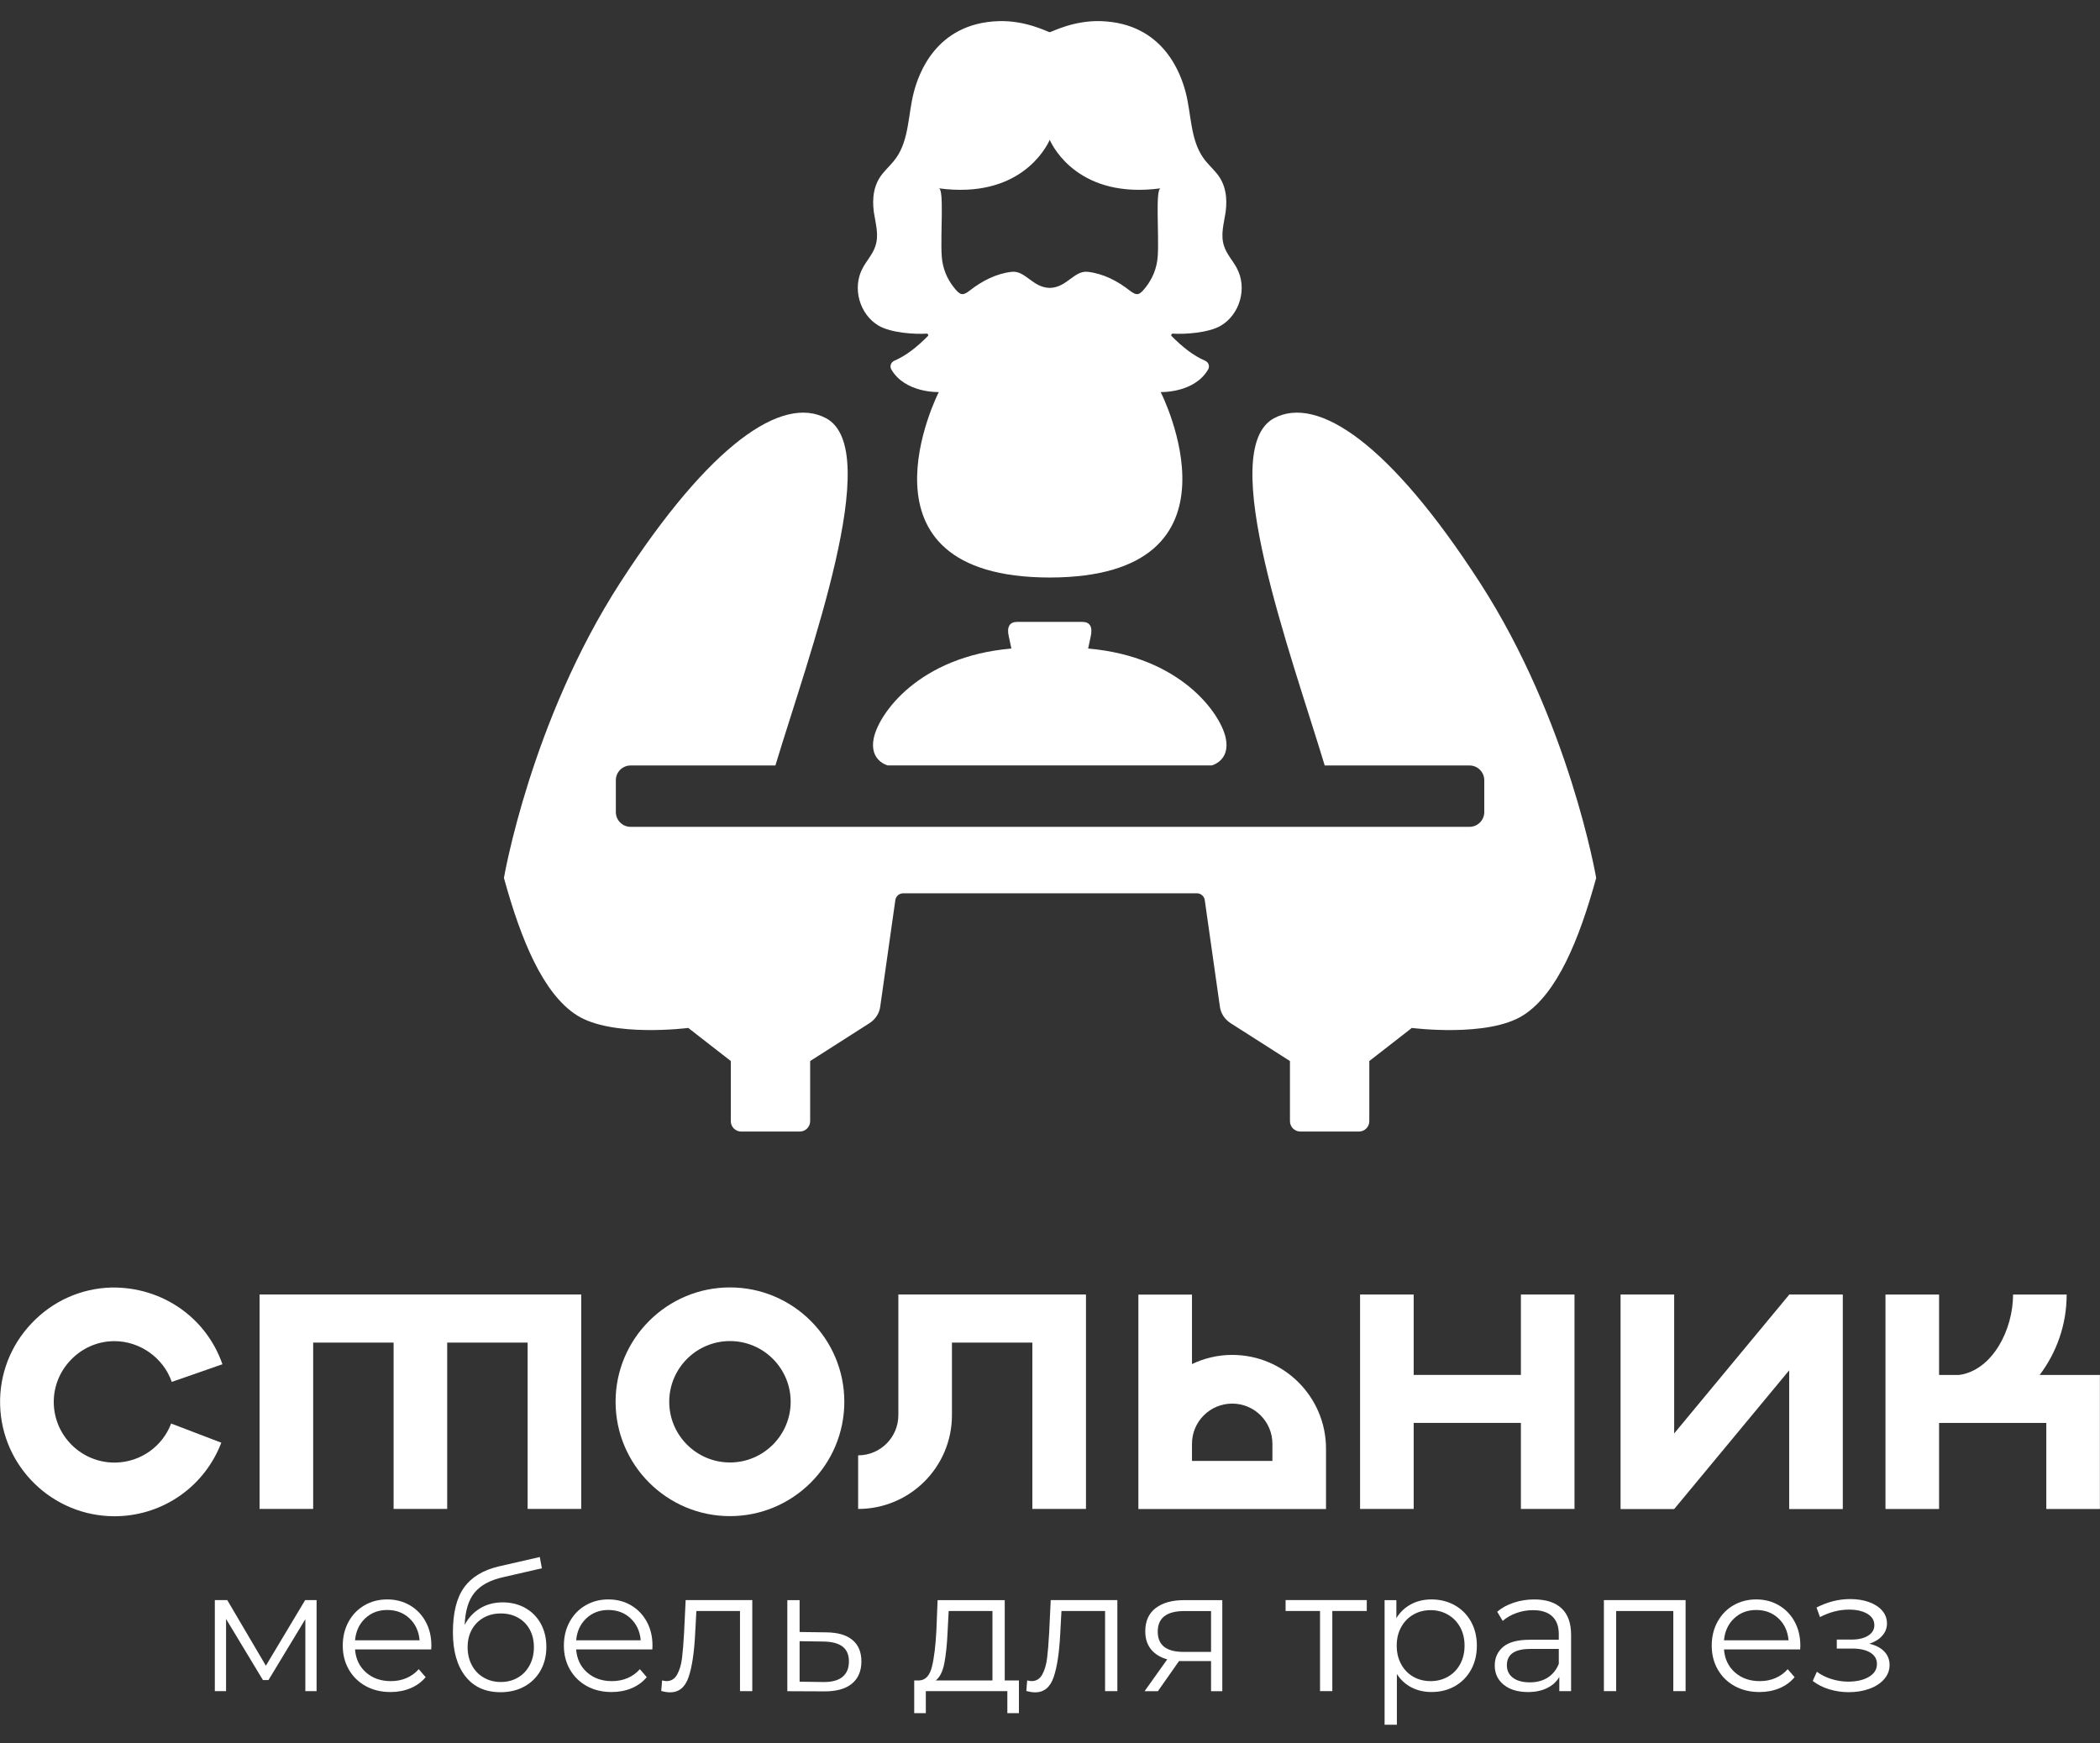 <?xml version="1.0" encoding="UTF-8" standalone="no"?>
<!-- Created with Inkscape (http://www.inkscape.org/) -->

<svg
   xmlns:dc="http://purl.org/dc/elements/1.1/"
   xmlns:cc="http://creativecommons.org/ns#"
   xmlns:rdf="http://www.w3.org/1999/02/22-rdf-syntax-ns#"
   xmlns:svg="http://www.w3.org/2000/svg"
   xmlns="http://www.w3.org/2000/svg"
   xmlns:sodipodi="http://sodipodi.sourceforge.net/DTD/sodipodi-0.dtd"
   xmlns:inkscape="http://www.inkscape.org/namespaces/inkscape"
   width="200"
   height="166"
   viewBox="0 0 52.917 43.921"
   version="1.1"
   id="svg5744"
   inkscape:version="0.92.5 (2060ec1f9f, 2020-04-08)"
   sodipodi:docname="logo_white.svg">
  <rect x="0" y="0" width="52.917" height="43.921" fill="#333333" stroke="none"/>
  <defs
     id="defs5738" />
  <sodipodi:namedview
     id="base"
     pagecolor="#ffffff"
     bordercolor="#666666"
     borderopacity="1.0"
     inkscape:pageopacity="0.0"
     inkscape:pageshadow="2"
     inkscape:zoom="1.4"
     inkscape:cx="-39.117251"
     inkscape:cy="66.616504"
     inkscape:document-units="mm"
     inkscape:current-layer="layer1"
     showgrid="false"
     units="px"
     inkscape:window-width="1366"
     inkscape:window-height="704"
     inkscape:window-x="0"
     inkscape:window-y="27"
     inkscape:window-maximized="1" />
  <g
     inkscape:label="Layer 1"
     inkscape:groupmode="layer"
     id="layer1"
     transform="translate(0,-253.079)">
    <g
       id="g6338"
       transform="matrix(1.34,0,0,1.34,-9.002,-89.652)" />
    <g
       id="g7216"
       style="fill:#ffffff">
      <g
         id="g7151"
         style="fill:#ffffff"
         transform="matrix(1.34,0,0,1.34,-9.002,-89.652)">
        <g
           transform="matrix(0.337,0,0,-0.337,26.458,258.399)"
           id="g130"
           style="fill:#ffffff">
          <path
             inkscape:connector-curvature="0"
             id="path132"
             style="fill:#ffffff;fill-opacity:1;fill-rule:nonzero;stroke:none"
             d="M 0,0 C 0.193,-0.433 1.662,-3.316 6.191,-2.705 5.882,-2.744 6.106,-5.232 6.028,-6.477 5.982,-7.188 5.719,-7.76 5.364,-8.216 5.016,-8.656 4.885,-8.741 4.452,-8.401 3.779,-7.876 2.991,-7.466 2.133,-7.366 1.36,-7.273 0.958,-8.247 0,-8.262 c -0.958,0.015 -1.36,0.989 -2.133,0.896 -0.858,-0.1 -1.646,-0.51 -2.319,-1.035 -0.433,-0.34 -0.564,-0.255 -0.912,0.185 -0.355,0.456 -0.618,1.028 -0.664,1.739 -0.078,1.245 0.146,3.733 -0.163,3.772 C -1.662,-3.316 -0.193,-0.433 0,0 m -9.545,-10.372 c 0.688,-0.402 2.017,-0.487 2.682,-0.441 0.077,0 0.108,-0.092 0.062,-0.139 -0.619,-0.618 -1.198,-1.082 -1.871,-1.375 -0.185,-0.078 -0.27,-0.302 -0.17,-0.48 0.773,-1.337 2.651,-1.267 2.651,-1.267 0,0 -5.271,-10.333 6.191,-10.349 11.462,0.016 6.191,10.349 6.191,10.349 0,0 1.878,-0.07 2.651,1.267 0.1,0.178 0.015,0.402 -0.17,0.48 -0.673,0.293 -1.252,0.757 -1.871,1.375 -0.046,0.047 -0.015,0.139 0.062,0.139 0.665,-0.046 1.994,0.039 2.682,0.441 1.074,0.634 1.492,2.118 0.889,3.223 -0.224,0.417 -0.557,0.765 -0.703,1.213 -0.217,0.634 -0.008,1.276 0.085,1.909 0.1,0.773 0.015,1.531 -0.495,2.149 -0.24,0.294 -0.526,0.549 -0.75,0.866 C 7.837,0.031 7.907,1.43 7.582,2.666 7.335,3.602 6.392,6.515 2.844,6.624 1.345,6.67 0.162,6.044 0,6.005 -0.162,6.044 -1.345,6.67 -2.844,6.624 -6.392,6.515 -7.335,3.602 -7.582,2.666 -7.907,1.43 -7.837,0.031 -8.571,-1.012 c -0.224,-0.317 -0.51,-0.572 -0.75,-0.866 -0.51,-0.618 -0.595,-1.376 -0.495,-2.149 0.093,-0.633 0.302,-1.275 0.085,-1.909 -0.146,-0.448 -0.479,-0.796 -0.703,-1.213 -0.603,-1.105 -0.185,-2.589 0.889,-3.223" />
        </g>
        <path
           d="m 23.149,269.649 c -0.089,0.428 0.263,0.514 0.263,0.514 h 3.047 3.046 c 0,0 0.352,-0.086 0.263,-0.514 -0.094,-0.454 -0.839,-1.532 -2.588,-1.684 l 0.047,-0.219 c 0.044,-0.187 -0.013,-0.282 -0.156,-0.282 h -0.612 -0.613 c -0.143,0 -0.201,0.094 -0.156,0.282 l 0.047,0.219 c -1.749,0.151 -2.494,1.23 -2.588,1.684"
           style="fill:#ffffff;fill-opacity:1;fill-rule:nonzero;stroke:none;stroke-width:0.337"
           id="path136"
           inkscape:connector-curvature="0" />
        <g
           transform="matrix(0.337,0,0,-0.337,36.734,272.279)"
           id="g138"
           style="fill:#ffffff">
          <path
             inkscape:connector-curvature="0"
             id="path140"
             style="fill:#ffffff;fill-opacity:1;fill-rule:nonzero;stroke:none"
             d="m 0,0 c -0.951,-3.462 -2.187,-6.461 -4.065,-7.659 -1.963,-1.26 -6.222,-0.711 -6.222,-0.711 l -2.373,-1.847 v -3.355 c 0,-0.324 -0.263,-0.579 -0.579,-0.579 h -3.27 c -0.317,0 -0.579,0.255 -0.579,0.579 v 3.355 l -3.316,2.117 c -0.325,0.209 -0.549,0.549 -0.595,0.928 l -0.843,5.935 c -0.03,0.217 -0.216,0.379 -0.432,0.379 h -16.401 c -0.216,0 -0.402,-0.162 -0.433,-0.379 l -0.842,-5.935 c -0.046,-0.379 -0.271,-0.719 -0.595,-0.928 l -3.316,-2.117 v -3.355 c 0,-0.324 -0.263,-0.579 -0.579,-0.579 h -3.27 c -0.317,0 -0.579,0.255 -0.579,0.579 v 3.355 l -2.373,1.847 c 0,0 -4.259,-0.549 -6.222,0.711 -1.878,1.198 -3.114,4.197 -4.065,7.659 0,0 1.492,8.749 6.492,16.485 5.001,7.737 9.043,10.473 11.485,9.167 3.269,-1.755 -0.943,-13.131 -2.829,-19.376 h -8.084 c -0.448,0 -0.819,-0.371 -0.819,-0.819 V 3.671 c 0,-0.448 0.371,-0.819 0.819,-0.819 h 46.821 c 0.448,0 0.819,0.371 0.819,0.819 v 1.786 c 0,0.448 -0.371,0.819 -0.819,0.819 h -8.084 c -1.886,6.245 -6.098,17.621 -2.829,19.376 2.442,1.306 6.484,-1.43 11.485,-9.167 C -1.492,8.749 0,0 0,0" />
        </g>
      </g>
      <g
         transform="matrix(0.337,0,0,-0.337,14.646,285.699)"
         id="g142"
         style="fill:#ffffff">
        <path
           inkscape:connector-curvature="0"
           id="path144"
           style="fill:#ffffff;fill-opacity:1;fill-rule:nonzero;stroke:none"
           d="m 0,0 v -16.033 h -4.008 v 12.436 h -6.014 v -12.436 h -4.007 v 12.436 h -6.014 v -12.436 h -4.008 V 0 Z" />
      </g>
      <g
         transform="matrix(0.337,0,0,-0.337,27.365,285.699)"
         id="g146"
         style="fill:#ffffff">
        <path
           inkscape:connector-curvature="0"
           id="path148"
           style="fill:#ffffff;fill-opacity:1;fill-rule:nonzero;stroke:none"
           d="m 0,0 v -16.033 h -4.01 v 12.436 h -6.012 v -5.422 c 0,-3.875 -3.139,-7.014 -7.014,-7.014 v 4.008 c 1.66,0 3.007,1.346 3.007,3.006 V 0 Z" />
      </g>
      <g
         transform="matrix(0.337,0,0,-0.337,32.063,289.461)"
         id="g150"
         style="fill:#ffffff">
        <path
           inkscape:connector-curvature="0"
           id="path152"
           style="fill:#ffffff;fill-opacity:1;fill-rule:nonzero;stroke:none"
           d="M 0,0 C 0,1.66 -1.346,3.007 -3.007,3.007 -4.667,3.007 -6.014,1.66 -6.014,0 V -1.279 H 0 Z m 4.008,-0.366 v -4.51 h -14.03 v 16.034 h 4.008 V 5.963 c 0.913,0.434 1.93,0.685 3.007,0.685 3.875,0 7.015,-3.141 7.015,-7.014" />
      </g>
      <g
         transform="matrix(0.337,0,0,-0.337,39.675,285.699)"
         id="g154"
         style="fill:#ffffff">
        <path
           inkscape:connector-curvature="0"
           id="path156"
           style="fill:#ffffff;fill-opacity:1;fill-rule:nonzero;stroke:none"
           d="m 0,0 v -16.033 h -4.008 v 6.434 h -8.017 v -6.434 h -4.008 V 0 h 4.008 v -6.012 h 8.017 V 0 Z" />
      </g>
      <g
         transform="matrix(0.337,0,0,-0.337,49.375,287.726)"
         id="g158"
         style="fill:#ffffff">
        <path
           inkscape:connector-curvature="0"
           id="path160"
           style="fill:#ffffff;fill-opacity:1;fill-rule:nonzero;stroke:none"
           d="M 0,0 V -0.35 L 5.999,0 C 7.261,1.675 8.018,3.753 8.018,6.012 H 4.01 C 4.01,3.395 2.488,0.375 0,0" />
      </g>
      <g
         transform="matrix(0.337,0,0,-0.337,48.862,287.726)"
         id="g162"
         style="fill:#ffffff">
        <path
           inkscape:connector-curvature="0"
           id="path164"
           style="fill:#ffffff;fill-opacity:1;fill-rule:nonzero;stroke:none"
           d="M 0,0 V 0.35 6.012 H -4.008 V -10.022 H 0 v 6.435 h 8.018 v -6.435 h 4.007 V 0 H 5.999 Z" />
      </g>
      <g
         transform="matrix(0.337,0,0,-0.337,2.884,291.286)"
         id="g166"
         style="fill:#ffffff">
        <path
           inkscape:connector-curvature="0"
           id="path168"
           style="fill:#ffffff;fill-opacity:1;fill-rule:nonzero;stroke:none"
           d="m 0,0 c -4.615,0 -8.426,3.688 -8.549,8.323 -0.061,2.272 0.774,4.44 2.352,6.103 1.576,1.664 3.696,2.614 5.967,2.676 3.755,0.059 7.078,-2.207 8.305,-5.738 L 4.286,10.045 c -0.63,1.808 -2.381,3.047 -4.29,3.047 -0.038,0 -0.078,0 -0.118,-0.002 C -1.321,13.058 -2.446,12.552 -3.285,11.665 -4.124,10.78 -4.568,9.63 -4.537,8.431 -4.471,5.97 -2.448,4.012 0,4.012 c 0.04,0 0.082,0 0.122,0.002 1.844,0.051 3.46,1.195 4.118,2.918 L 7.99,5.5 C 6.749,2.255 3.704,0.097 0.23,0.002 0.152,0 0.076,0 0,0" />
      </g>
      <g
         transform="matrix(0.337,0,0,-0.337,18.394,286.872)"
         id="g170"
         style="fill:#ffffff">
        <path
           inkscape:connector-curvature="0"
           id="path172"
           style="fill:#ffffff;fill-opacity:1;fill-rule:nonzero;stroke:none"
           d="m 0,0 c -2.503,0 -4.541,-2.035 -4.541,-4.539 0,-2.503 2.038,-4.539 4.541,-4.539 2.503,0 4.539,2.036 4.539,4.539 C 4.539,-2.035 2.503,0 0,0 m 0,-13.09 c -4.716,0 -8.553,3.835 -8.553,8.551 0,4.716 3.837,8.551 8.553,8.551 4.716,0 8.551,-3.835 8.551,-8.551 0,-4.716 -3.835,-8.551 -8.551,-8.551" />
      </g>
      <path
         inkscape:connector-curvature="0"
         id="path174"
         style="fill:#ffffff;fill-opacity:1;fill-rule:nonzero;stroke:none;stroke-width:0.337"
         d="m 45.085,291.105 h 1.351 v -5.406 h -1.351 z" />
      <path
         inkscape:connector-curvature="0"
         id="path176"
         style="fill:#ffffff;fill-opacity:1;fill-rule:nonzero;stroke:none;stroke-width:0.337"
         d="m 40.836,291.105 h 1.351 v -5.406 h -1.351 z" />
      <g
         transform="matrix(0.337,0,0,-0.337,41.147,290.454)"
         id="g178"
         style="fill:#ffffff">
        <path
           inkscape:connector-curvature="0"
           id="path180"
           style="fill:#ffffff;fill-opacity:1;fill-rule:nonzero;stroke:none"
           d="m 0,0 3.1,-1.915 11.686,14.098 -3.1,1.915 z" />
      </g>
      <g
         transform="matrix(1.371,0,0,1.371,-9.851,-110.629)"
         id="g6098"
         style="fill:#ffffff">
        <g
           id="g182"
           transform="matrix(0.337,0,0,-0.337,13.004,294.696)"
           style="fill:#ffffff">
          <path
             d="m 0,0 v -4.965 h -0.613 v 3.926 l -2.011,-3.322 h -0.302 l -2.011,3.332 V -4.965 H -5.55 V 0 h 0.679 L -2.766,-3.578 -0.623,0 Z"
             style="fill:#ffffff;fill-opacity:1;fill-rule:nonzero;stroke:none"
             id="path184"
             inkscape:connector-curvature="0" />
        </g>
        <g
           id="g186"
           transform="matrix(0.337,0,0,-0.337,13.897,295.032)"
           style="fill:#ffffff">
          <path
             d="M 0,0 C -0.324,-0.305 -0.508,-0.703 -0.552,-1.194 H 2.969 C 2.925,-0.703 2.741,-0.305 2.417,0 2.092,0.305 1.688,0.458 1.204,0.458 0.725,0.458 0.324,0.305 0,0 m 3.602,-1.694 h -4.154 c 0.038,-0.516 0.236,-0.933 0.594,-1.251 0.359,-0.318 0.812,-0.477 1.36,-0.477 0.308,0 0.591,0.055 0.849,0.166 0.258,0.11 0.482,0.272 0.671,0.485 L 3.299,-3.205 C 3.079,-3.469 2.804,-3.67 2.473,-3.809 2.143,-3.947 1.779,-4.017 1.383,-4.017 c -0.51,0 -0.961,0.109 -1.355,0.326 -0.393,0.217 -0.7,0.518 -0.92,0.902 -0.22,0.384 -0.33,0.818 -0.33,1.302 0,0.485 0.105,0.919 0.316,1.303 0.211,0.384 0.5,0.683 0.868,0.897 0.369,0.214 0.782,0.321 1.242,0.321 0.459,0 0.871,-0.107 1.236,-0.321 C 2.805,0.499 3.092,0.202 3.299,-0.179 3.507,-0.56 3.611,-0.996 3.611,-1.487 Z"
             style="fill:#ffffff;fill-opacity:1;fill-rule:nonzero;stroke:none"
             id="path188"
             inkscape:connector-curvature="0" />
        </g>
        <g
           id="g190"
           transform="matrix(0.337,0,0,-0.337,16.704,296.12)"
           style="fill:#ffffff">
          <path
             d="M 0,0 C 0.274,0.16 0.488,0.385 0.642,0.675 0.796,0.964 0.873,1.292 0.873,1.656 0.873,2.021 0.798,2.342 0.646,2.619 0.496,2.896 0.283,3.112 0.009,3.266 -0.264,3.42 -0.578,3.497 -0.93,3.497 -1.282,3.497 -1.595,3.42 -1.869,3.266 -2.143,3.112 -2.357,2.896 -2.511,2.619 -2.665,2.342 -2.742,2.021 -2.742,1.656 c 0,-0.364 0.077,-0.692 0.231,-0.981 0.154,-0.29 0.37,-0.515 0.647,-0.675 0.277,-0.161 0.588,-0.241 0.934,-0.241 0.346,0 0.656,0.08 0.93,0.241 M 0.406,3.794 C 0.768,3.59 1.049,3.304 1.251,2.936 1.452,2.567 1.553,2.147 1.553,1.675 1.553,1.191 1.447,0.761 1.237,0.387 1.026,0.012 0.731,-0.279 0.354,-0.486 c -0.377,-0.208 -0.812,-0.312 -1.303,-0.312 -0.824,0 -1.463,0.29 -1.916,0.869 -0.453,0.578 -0.679,1.378 -0.679,2.397 0,1.064 0.202,1.879 0.608,2.445 0.406,0.566 1.04,0.95 1.902,1.152 L 1.194,6.575 1.308,5.961 -0.788,5.479 C -1.5,5.322 -2.021,5.044 -2.355,4.644 -2.689,4.245 -2.871,3.654 -2.903,2.874 c 0.202,0.384 0.482,0.685 0.84,0.902 0.359,0.217 0.771,0.326 1.237,0.326 0.459,0 0.87,-0.103 1.232,-0.308"
             style="fill:#ffffff;fill-opacity:1;fill-rule:nonzero;stroke:none"
             id="path192"
             inkscape:connector-curvature="0" />
        </g>
        <g
           id="g194"
           transform="matrix(0.337,0,0,-0.337,17.961,295.032)"
           style="fill:#ffffff">
          <path
             d="M 0,0 C -0.324,-0.305 -0.508,-0.703 -0.552,-1.194 H 2.969 C 2.925,-0.703 2.741,-0.305 2.417,0 2.092,0.305 1.688,0.458 1.204,0.458 0.725,0.458 0.324,0.305 0,0 m 3.602,-1.694 h -4.154 c 0.038,-0.516 0.236,-0.933 0.594,-1.251 0.359,-0.318 0.812,-0.477 1.36,-0.477 0.308,0 0.591,0.055 0.849,0.166 0.258,0.11 0.482,0.272 0.671,0.485 L 3.299,-3.205 C 3.079,-3.469 2.804,-3.67 2.473,-3.809 2.143,-3.947 1.779,-4.017 1.383,-4.017 c -0.51,0 -0.961,0.109 -1.355,0.326 -0.393,0.217 -0.7,0.518 -0.92,0.902 -0.22,0.384 -0.33,0.818 -0.33,1.302 0,0.485 0.105,0.919 0.316,1.303 0.211,0.384 0.5,0.683 0.868,0.897 0.369,0.214 0.782,0.321 1.242,0.321 0.459,0 0.871,-0.107 1.236,-0.321 C 2.805,0.499 3.092,0.202 3.299,-0.179 3.507,-0.56 3.611,-0.996 3.611,-1.487 Z"
             style="fill:#ffffff;fill-opacity:1;fill-rule:nonzero;stroke:none"
             id="path196"
             inkscape:connector-curvature="0" />
        </g>
        <g
           id="g198"
           transform="matrix(0.337,0,0,-0.337,21.012,294.696)"
           style="fill:#ffffff">
          <path
             d="m 0,0 v -4.965 h -0.67 v 4.37 h -2.379 l -0.066,-1.227 c -0.051,-1.032 -0.17,-1.825 -0.359,-2.379 -0.189,-0.553 -0.526,-0.83 -1.01,-0.83 -0.132,0 -0.293,0.025 -0.481,0.075 l 0.047,0.576 c 0.113,-0.025 0.191,-0.038 0.236,-0.038 0.258,0 0.453,0.12 0.585,0.359 0.132,0.239 0.22,0.535 0.264,0.887 0.044,0.353 0.082,0.818 0.114,1.397 L -3.634,0 Z"
             style="fill:#ffffff;fill-opacity:1;fill-rule:nonzero;stroke:none"
             id="path200"
             inkscape:connector-curvature="0" />
        </g>
        <g
           id="g202"
           transform="matrix(0.337,0,0,-0.337,22.669,296.108)"
           style="fill:#ffffff">
          <path
             d="M 0,0 C 0.236,0.192 0.354,0.474 0.354,0.845 0.354,1.21 0.237,1.48 0.005,1.657 -0.228,1.833 -0.578,1.924 -1.043,1.93 L -2.336,1.949 V -0.26 l 1.293,-0.018 C -0.584,-0.285 -0.236,-0.192 0,0 M 0.547,2.015 C 0.872,1.745 1.034,1.354 1.034,0.845 1.034,0.316 0.859,-0.09 0.51,-0.373 0.161,-0.656 -0.345,-0.794 -1.005,-0.788 l -2.001,0.009 v 4.966 h 0.67 V 2.45 L -0.873,2.431 C -0.25,2.424 0.223,2.286 0.547,2.015"
             style="fill:#ffffff;fill-opacity:1;fill-rule:nonzero;stroke:none"
             id="path204"
             inkscape:connector-curvature="0" />
        </g>
        <g
           id="g206"
           transform="matrix(0.337,0,0,-0.337,24.542,295.856)"
           style="fill:#ffffff">
          <path
             d="M 0,0 C -0.088,-0.456 -0.246,-0.769 -0.472,-0.939 H 2.624 V 2.846 H 0.236 L 0.179,1.742 C 0.148,1.037 0.088,0.457 0,0 M 4.068,-0.939 V -2.723 H 3.436 v 1.199 H -1.01 v -1.199 h -0.633 v 1.784 h 0.284 c 0.333,0.019 0.56,0.264 0.679,0.736 0.12,0.472 0.201,1.133 0.246,1.982 l 0.066,1.662 h 3.662 v -4.38 z"
             style="fill:#ffffff;fill-opacity:1;fill-rule:nonzero;stroke:none"
             id="path208"
             inkscape:connector-curvature="0" />
        </g>
        <g
           id="g210"
           transform="matrix(0.337,0,0,-0.337,27.722,294.696)"
           style="fill:#ffffff">
          <path
             d="m 0,0 v -4.965 h -0.67 v 4.37 h -2.379 l -0.066,-1.227 c -0.051,-1.032 -0.17,-1.825 -0.359,-2.379 -0.189,-0.553 -0.526,-0.83 -1.01,-0.83 -0.132,0 -0.293,0.025 -0.481,0.075 l 0.047,0.576 c 0.113,-0.025 0.191,-0.038 0.236,-0.038 0.258,0 0.453,0.12 0.585,0.359 0.132,0.239 0.22,0.535 0.264,0.887 0.044,0.353 0.082,0.818 0.114,1.397 L -3.634,0 Z"
             style="fill:#ffffff;fill-opacity:1;fill-rule:nonzero;stroke:none"
             id="path212"
             inkscape:connector-curvature="0" />
        </g>
        <g
           id="g214"
           transform="matrix(0.337,0,0,-0.337,28.938,295.648)"
           style="fill:#ffffff">
          <path
             d="M 0,0 H 1.501 V 2.228 H 0.047 C -0.922,2.228 -1.406,1.854 -1.406,1.104 -1.406,0.368 -0.937,0 0,0 M 2.115,2.823 V -2.143 H 1.501 V -0.5 h -1.558 -0.188 l -1.152,-1.643 h -0.727 l 1.237,1.737 c -0.384,0.107 -0.68,0.29 -0.887,0.548 -0.208,0.258 -0.312,0.585 -0.312,0.982 0,0.553 0.189,0.975 0.566,1.265 0.378,0.289 0.894,0.434 1.548,0.434 z"
             style="fill:#ffffff;fill-opacity:1;fill-rule:nonzero;stroke:none"
             id="path216"
             inkscape:connector-curvature="0" />
        </g>
        <g
           id="g218"
           transform="matrix(0.337,0,0,-0.337,32.306,294.896)"
           style="fill:#ffffff">
          <path
             d="m 0,0 h -1.879 v -4.371 h -0.67 V 0 H -4.427 V 0.595 H 0 Z"
             style="fill:#ffffff;fill-opacity:1;fill-rule:nonzero;stroke:none"
             id="path220"
             inkscape:connector-curvature="0" />
        </g>
        <g
           id="g222"
           transform="matrix(0.337,0,0,-0.337,33.798,296.104)"
           style="fill:#ffffff">
          <path
             d="m 0,0 c 0.283,0.161 0.505,0.389 0.666,0.685 0.16,0.295 0.24,0.632 0.24,1.009 0,0.378 -0.08,0.713 -0.24,1.006 C 0.505,2.993 0.283,3.221 0,3.384 -0.283,3.548 -0.598,3.63 -0.944,3.63 -1.296,3.63 -1.613,3.548 -1.893,3.384 -2.172,3.221 -2.393,2.993 -2.553,2.7 -2.714,2.407 -2.794,2.072 -2.794,1.694 c 0,-0.377 0.08,-0.714 0.241,-1.009 0.16,-0.296 0.381,-0.524 0.66,-0.685 0.28,-0.16 0.597,-0.241 0.949,-0.241 0.346,0 0.661,0.081 0.944,0.241 M 0.368,3.899 C 0.746,3.688 1.042,3.391 1.256,3.007 1.47,2.623 1.577,2.186 1.577,1.694 1.577,1.197 1.47,0.757 1.256,0.373 1.042,-0.011 0.748,-0.308 0.373,-0.519 -0.001,-0.73 -0.425,-0.835 -0.896,-0.835 c -0.403,0 -0.767,0.083 -1.091,0.25 -0.324,0.167 -0.59,0.411 -0.798,0.731 V -2.62 h -0.67 v 6.797 h 0.642 V 3.195 c 0.202,0.327 0.467,0.579 0.798,0.756 0.33,0.176 0.703,0.264 1.119,0.264 0.465,0 0.887,-0.106 1.264,-0.316"
             style="fill:#ffffff;fill-opacity:1;fill-rule:nonzero;stroke:none"
             id="path224"
             inkscape:connector-curvature="0" />
        </g>
        <g
           id="g226"
           transform="matrix(0.337,0,0,-0.337,35.632,296.12)"
           style="fill:#ffffff">
          <path
             d="m 0,0 c 0.271,0.173 0.472,0.423 0.604,0.75 v 0.812 h -1.558 c -0.849,0 -1.274,-0.296 -1.274,-0.887 0,-0.29 0.11,-0.518 0.331,-0.685 0.22,-0.166 0.528,-0.25 0.924,-0.25 0.378,0 0.702,0.087 0.973,0.26 M 0.755,3.776 C 1.101,3.452 1.274,2.972 1.274,2.336 V -0.741 H 0.632 v 0.774 c -0.151,-0.258 -0.373,-0.46 -0.665,-0.604 -0.293,-0.145 -0.641,-0.218 -1.043,-0.218 -0.554,0 -0.995,0.133 -1.322,0.397 -0.327,0.265 -0.491,0.614 -0.491,1.048 0,0.422 0.153,0.761 0.458,1.019 0.306,0.258 0.791,0.388 1.458,0.388 h 1.577 v 0.301 c 0,0.428 -0.12,0.754 -0.359,0.977 -0.239,0.224 -0.588,0.336 -1.048,0.336 -0.314,0 -0.616,-0.052 -0.905,-0.156 -0.29,-0.104 -0.539,-0.247 -0.747,-0.43 l -0.301,0.501 c 0.251,0.214 0.553,0.379 0.906,0.495 0.352,0.117 0.724,0.175 1.114,0.175 0.648,0 1.145,-0.162 1.491,-0.486"
             style="fill:#ffffff;fill-opacity:1;fill-rule:nonzero;stroke:none"
             id="path228"
             inkscape:connector-curvature="0" />
        </g>
        <g
           id="g230"
           transform="matrix(0.337,0,0,-0.337,38.166,294.696)"
           style="fill:#ffffff">
          <path
             d="m 0,0 v -4.965 h -0.67 v 4.37 h -3.116 v -4.37 h -0.67 V 0 Z"
             style="fill:#ffffff;fill-opacity:1;fill-rule:nonzero;stroke:none"
             id="path232"
             inkscape:connector-curvature="0" />
        </g>
        <g
           id="g234"
           transform="matrix(0.337,0,0,-0.337,39.058,295.032)"
           style="fill:#ffffff">
          <path
             d="M 0,0 C -0.324,-0.305 -0.508,-0.703 -0.552,-1.194 H 2.969 C 2.925,-0.703 2.741,-0.305 2.417,0 2.092,0.305 1.688,0.458 1.204,0.458 0.725,0.458 0.324,0.305 0,0 m 3.602,-1.694 h -4.154 c 0.038,-0.516 0.236,-0.933 0.594,-1.251 0.359,-0.318 0.812,-0.477 1.36,-0.477 0.308,0 0.591,0.055 0.849,0.166 0.258,0.11 0.482,0.272 0.671,0.485 L 3.299,-3.205 C 3.079,-3.469 2.804,-3.67 2.473,-3.809 2.143,-3.947 1.779,-4.017 1.383,-4.017 c -0.51,0 -0.961,0.109 -1.355,0.326 -0.393,0.217 -0.7,0.518 -0.92,0.902 -0.22,0.384 -0.33,0.818 -0.33,1.302 0,0.485 0.105,0.919 0.316,1.303 0.211,0.384 0.5,0.683 0.868,0.897 0.369,0.214 0.782,0.321 1.242,0.321 0.459,0 0.871,-0.107 1.236,-0.321 C 2.805,0.499 3.092,0.202 3.299,-0.179 3.507,-0.56 3.611,-0.996 3.611,-1.487 Z"
             style="fill:#ffffff;fill-opacity:1;fill-rule:nonzero;stroke:none"
             id="path236"
             inkscape:connector-curvature="0" />
        </g>
        <g
           id="g238"
           transform="matrix(0.337,0,0,-0.337,41.818,295.641)"
           style="fill:#ffffff">
          <path
             d="m 0,0 c 0.192,-0.201 0.288,-0.447 0.288,-0.736 0,-0.29 -0.099,-0.548 -0.297,-0.774 -0.199,-0.227 -0.468,-0.402 -0.807,-0.524 -0.34,-0.123 -0.715,-0.184 -1.124,-0.184 -0.358,0 -0.711,0.051 -1.057,0.155 -0.346,0.105 -0.649,0.257 -0.906,0.459 l 0.226,0.5 c 0.227,-0.17 0.491,-0.302 0.793,-0.397 0.302,-0.094 0.608,-0.142 0.916,-0.142 0.459,0 0.835,0.087 1.128,0.26 0.293,0.173 0.439,0.407 0.439,0.703 0,0.265 -0.12,0.471 -0.359,0.619 -0.239,0.147 -0.566,0.222 -0.982,0.222 h -0.849 v 0.49 h 0.812 c 0.371,0 0.67,0.071 0.896,0.213 0.227,0.141 0.34,0.332 0.34,0.571 0,0.264 -0.127,0.472 -0.382,0.623 -0.255,0.151 -0.587,0.227 -0.996,0.227 -0.535,0 -1.063,-0.136 -1.586,-0.407 l -0.189,0.52 c 0.592,0.308 1.205,0.462 1.841,0.462 0.377,0 0.719,-0.055 1.024,-0.165 0.306,-0.11 0.544,-0.266 0.718,-0.467 C 0.06,2.026 0.146,1.793 0.146,1.529 0.146,1.277 0.06,1.054 -0.113,0.859 -0.287,0.664 -0.521,0.519 -0.816,0.425 -0.464,0.343 -0.192,0.201 0,0"
             style="fill:#ffffff;fill-opacity:1;fill-rule:nonzero;stroke:none"
             id="path240"
             inkscape:connector-curvature="0" />
        </g>
      </g>
    </g>
  </g>
</svg>
